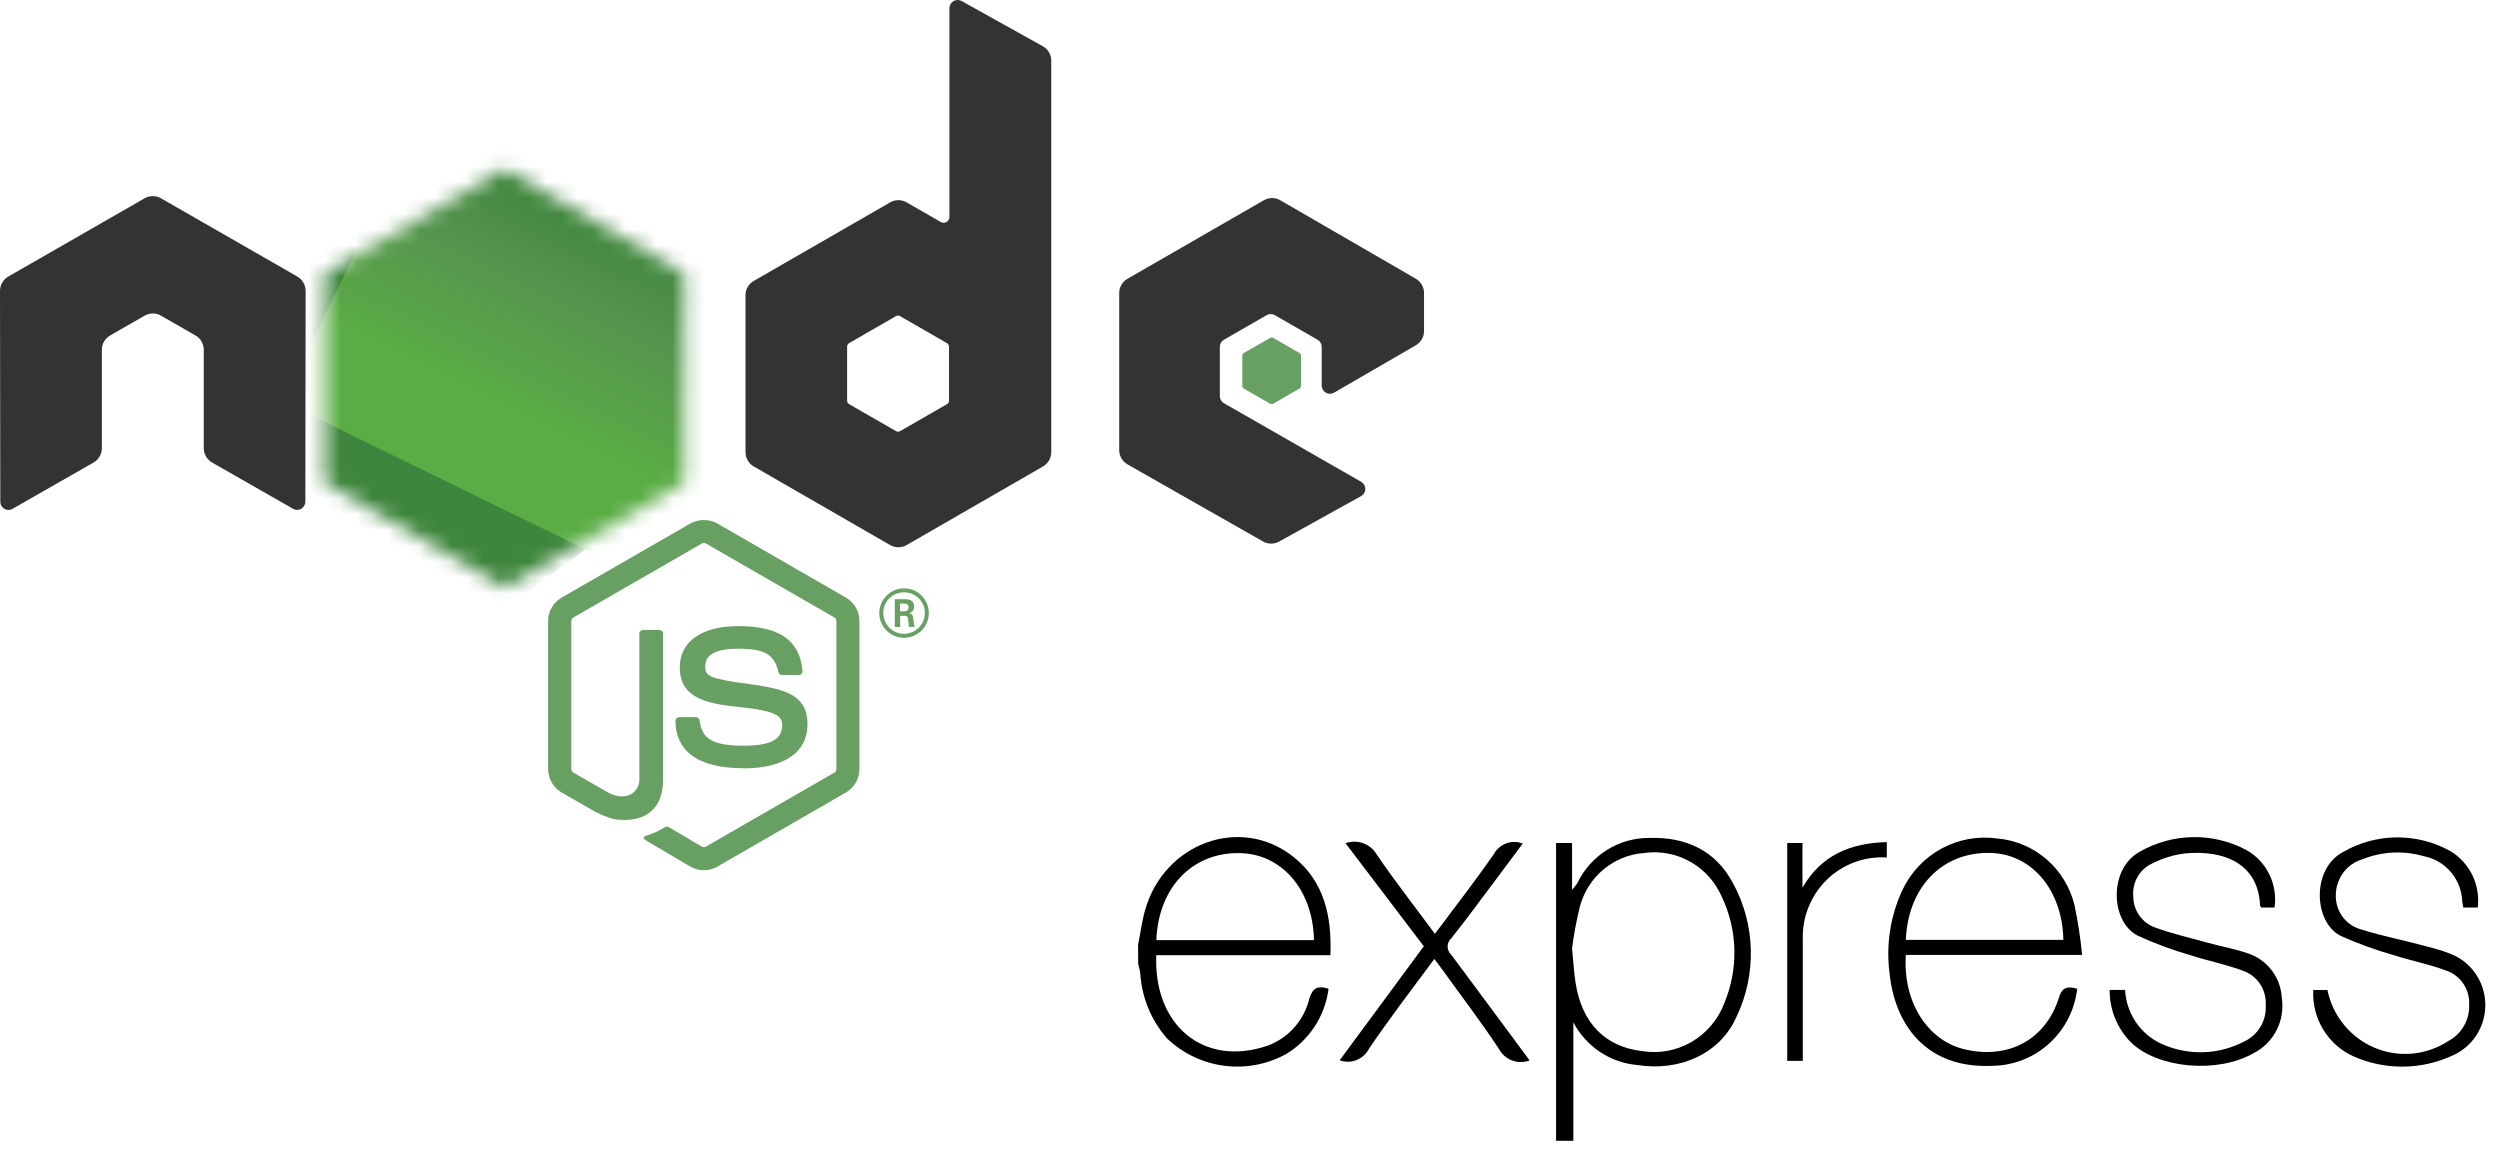 <svg width="158" height="73" viewBox="0 0 158 73" fill="none" xmlns="http://www.w3.org/2000/svg">
<g clip-path="url(#clip0)">
<path d="M44.483 55C44.186 55 43.891 54.922 43.631 54.773L40.917 53.17C40.512 52.944 40.71 52.864 40.843 52.818C41.384 52.629 41.494 52.586 42.07 52.259C42.131 52.225 42.21 52.237 42.272 52.274L44.357 53.508C44.432 53.548 44.539 53.548 44.609 53.508L52.737 48.827C52.812 48.784 52.861 48.697 52.861 48.607V39.249C52.861 39.155 52.812 39.072 52.735 39.026L44.61 34.348C44.535 34.304 44.435 34.304 44.36 34.348L36.237 39.026C36.158 39.07 36.108 39.157 36.108 39.247V48.605C36.108 48.695 36.157 48.78 36.235 48.823L38.46 50.106C39.669 50.709 40.407 49.998 40.407 49.283V40.047C40.407 39.915 40.511 39.813 40.643 39.813H41.673C41.801 39.813 41.907 39.915 41.907 40.047V49.287C41.907 50.895 41.028 51.819 39.5 51.819C39.03 51.819 38.66 51.819 37.626 51.311L35.494 50.085C34.967 49.781 34.642 49.212 34.642 48.605V39.247C34.642 38.638 34.967 38.069 35.494 37.769L43.63 33.086C44.145 32.795 44.828 32.795 45.339 33.086L53.465 37.771C53.99 38.073 54.317 38.64 54.317 39.249V48.607C54.317 49.214 53.99 49.781 53.465 50.085L45.339 54.769C45.078 54.919 44.783 54.996 44.482 54.996" fill="#689F63"/>
<path d="M46.994 48.551C43.438 48.551 42.692 46.923 42.692 45.556C42.692 45.426 42.797 45.323 42.928 45.323H43.978C44.093 45.323 44.191 45.407 44.209 45.521C44.368 46.589 44.84 47.127 46.991 47.127C48.704 47.127 49.432 46.741 49.432 45.835C49.432 45.313 49.224 44.925 46.563 44.665C44.338 44.446 42.962 43.957 42.962 42.181C42.962 40.544 44.346 39.57 46.663 39.57C49.265 39.57 50.555 40.471 50.718 42.408C50.724 42.475 50.7 42.54 50.655 42.589C50.61 42.635 50.547 42.664 50.482 42.664H49.426C49.316 42.664 49.22 42.587 49.198 42.481C48.944 41.358 48.329 40.999 46.659 40.999C44.789 40.999 44.572 41.649 44.572 42.136C44.572 42.727 44.828 42.899 47.351 43.232C49.849 43.563 51.035 44.03 51.035 45.782C51.035 47.548 49.558 48.561 46.983 48.561L46.994 48.551ZM56.882 38.636H57.155C57.379 38.636 57.422 38.48 57.422 38.389C57.422 38.149 57.257 38.149 57.165 38.149H56.884L56.882 38.636ZM56.551 37.869H57.155C57.362 37.869 57.769 37.869 57.769 38.332C57.769 38.654 57.562 38.721 57.438 38.762C57.68 38.778 57.696 38.937 57.729 39.16C57.745 39.3 57.771 39.541 57.82 39.623H57.448C57.438 39.541 57.381 39.095 57.381 39.071C57.356 38.971 57.322 38.922 57.198 38.922H56.891V39.625H56.551V37.869ZM55.824 38.742C55.824 39.468 56.412 40.057 57.135 40.057C57.863 40.057 58.451 39.456 58.451 38.742C58.451 38.013 57.855 37.434 57.133 37.434C56.42 37.434 55.822 38.005 55.822 38.74L55.824 38.742ZM58.703 38.746C58.703 39.606 57.997 40.309 57.137 40.309C56.282 40.309 55.57 39.615 55.57 38.746C55.57 37.861 56.298 37.183 57.137 37.183C57.981 37.183 58.701 37.863 58.701 38.746" fill="#689F63"/>
<path fill-rule="evenodd" clip-rule="evenodd" d="M19.315 18.382C19.315 18.009 19.117 17.666 18.794 17.48L10.177 12.533C10.031 12.447 9.868 12.403 9.703 12.397H9.614C9.449 12.403 9.286 12.447 9.138 12.533L0.521 17.48C0.2 17.667 0 18.01 0 18.383L0.019 31.709C0.019 31.893 0.115 32.066 0.277 32.157C0.436 32.255 0.635 32.255 0.794 32.157L5.917 29.23C6.24 29.038 6.438 28.698 6.438 28.329V22.103C6.438 21.732 6.635 21.389 6.958 21.204L9.139 19.951C9.3 19.857 9.478 19.811 9.659 19.811C9.838 19.811 10.02 19.857 10.177 19.951L12.357 21.203C12.68 21.388 12.878 21.731 12.878 22.103V28.328C12.878 28.697 13.078 29.038 13.4 29.229L18.519 32.154C18.68 32.25 18.88 32.25 19.04 32.154C19.198 32.063 19.298 31.89 19.298 31.706L19.315 18.382ZM59.978 25.32C59.978 25.413 59.928 25.499 59.847 25.545L56.888 27.247C56.807 27.293 56.708 27.293 56.628 27.247L53.668 25.545C53.586 25.499 53.537 25.413 53.537 25.32V21.911C53.537 21.818 53.586 21.732 53.666 21.685L56.624 19.98C56.705 19.933 56.805 19.933 56.886 19.98L59.846 21.685C59.928 21.732 59.977 21.818 59.977 21.911L59.978 25.32ZM60.777 0.066C60.616 -0.024 60.419 -0.021 60.26 0.071C60.101 0.165 60.003 0.335 60.003 0.52V13.715C60.003 13.845 59.934 13.965 59.821 14.03C59.709 14.095 59.57 14.095 59.457 14.03L57.298 12.79C56.977 12.604 56.581 12.604 56.258 12.79L47.638 17.754C47.316 17.938 47.117 18.281 47.117 18.651V28.582C47.117 28.953 47.316 29.294 47.638 29.481L56.258 34.449C56.58 34.633 56.976 34.633 57.299 34.449L65.919 29.479C66.241 29.292 66.44 28.951 66.44 28.58V3.829C66.44 3.453 66.235 3.106 65.905 2.922L60.777 0.066ZM89.482 21.821C89.803 21.635 90 21.293 90 20.923V18.516C90 18.146 89.802 17.804 89.482 17.618L80.916 12.657C80.593 12.47 80.196 12.47 79.873 12.657L71.255 17.62C70.931 17.807 70.734 18.148 70.734 18.519V28.446C70.734 28.82 70.935 29.165 71.259 29.35L79.822 34.22C80.137 34.401 80.524 34.403 80.843 34.226L86.023 31.353C86.186 31.262 86.29 31.089 86.29 30.903C86.29 30.716 86.19 30.541 86.027 30.45L77.356 25.485C77.193 25.393 77.094 25.221 77.094 25.036V21.922C77.094 21.736 77.191 21.564 77.354 21.472L80.052 19.919C80.212 19.826 80.41 19.826 80.57 19.919L83.27 21.472C83.431 21.563 83.531 21.736 83.531 21.921V24.369C83.531 24.553 83.63 24.726 83.791 24.819C83.952 24.911 84.151 24.911 84.312 24.817L89.482 21.821Z" fill="#333333"/>
<path fill-rule="evenodd" clip-rule="evenodd" d="M80.268 21.356C80.329 21.32 80.406 21.32 80.468 21.356L82.122 22.308C82.184 22.344 82.222 22.41 82.222 22.481V24.387C82.222 24.458 82.184 24.524 82.122 24.56L80.468 25.512C80.406 25.548 80.329 25.548 80.268 25.512L78.615 24.56C78.552 24.524 78.514 24.458 78.514 24.387V22.481C78.514 22.41 78.55 22.344 78.613 22.308L80.268 21.356Z" fill="#689F63"/>
<mask id="mask0" mask-type="alpha" maskUnits="userSpaceOnUse" x="20" y="10" width="24" height="28">
<path d="M31.891 10.658L43.255 17.281V30.527L31.891 37.15L20.527 30.527V17.281L31.891 10.658Z" fill="#C4C4C4"/>
</mask>
<g mask="url(#mask0)">
<path d="M13.275 17.357V39.166H31.928V17.357H13.275Z" fill="url(#paint0_linear)"/>
<path d="M8.697 19.976L25.751 43.008L48.306 26.381L31.251 3.35L8.697 19.976Z" fill="url(#paint1_linear)"/>
<path d="M54.389 11.965L30.236 0.152L17.852 25.36L42.004 37.174L54.389 11.965Z" fill="url(#paint2_linear)"/>
</g>
</g>
<path d="M98.343 72.099V53.278H99.354V56.239C99.473 56.108 99.584 55.968 99.684 55.822C100.097 54.955 100.747 54.225 101.556 53.718C102.365 53.211 103.3 52.948 104.252 52.958C106.556 52.889 108.427 53.751 109.528 55.822C110.228 57.108 110.614 58.546 110.652 60.013C110.69 61.481 110.38 62.937 109.748 64.259C108.723 66.58 106.192 67.734 103.481 67.31C102.638 67.237 101.826 66.953 101.119 66.482C100.413 66.011 99.834 65.368 99.436 64.613V72.099H98.343ZM99.354 59.936C99.443 60.853 99.478 61.507 99.581 62.146C99.98 64.662 101.452 66.156 103.763 66.427C104.849 66.608 105.962 66.402 106.914 65.846C107.866 65.289 108.598 64.417 108.985 63.376C109.429 62.306 109.643 61.153 109.612 59.993C109.581 58.833 109.306 57.693 108.806 56.649C108.393 55.716 107.692 54.945 106.807 54.451C105.922 53.957 104.902 53.767 103.901 53.91C102.961 53.979 102.066 54.342 101.34 54.949C100.614 55.555 100.093 56.376 99.849 57.295C99.634 58.165 99.469 59.047 99.354 59.936Z" fill="black"/>
<path d="M131.279 62.494C131.126 63.819 130.501 65.043 129.522 65.937C128.543 66.832 127.275 67.337 125.955 67.359C121.717 67.574 119.729 64.731 119.413 61.451C119.193 59.67 119.479 57.862 120.238 56.239C120.767 55.125 121.632 54.211 122.709 53.627C123.786 53.044 125.019 52.822 126.23 52.993C127.381 53.092 128.471 53.553 129.348 54.313C130.225 55.073 130.842 56.092 131.114 57.226C131.329 58.258 131.488 59.303 131.589 60.353H120.451C120.245 63.328 121.827 65.718 124.07 66.295C126.863 66.99 129.25 65.767 130.116 63.084C130.309 62.396 130.66 62.299 131.279 62.494ZM120.451 59.401H130.405C130.343 56.232 128.39 53.938 125.741 53.904C122.742 53.855 120.582 56.065 120.451 59.401Z" fill="black"/>
<path d="M133.329 62.563H134.306C134.342 63.289 134.576 63.991 134.981 64.592C135.386 65.193 135.948 65.669 136.604 65.969C137.427 66.343 138.324 66.525 139.227 66.501C140.129 66.477 141.015 66.248 141.818 65.83C142.255 65.63 142.622 65.3 142.868 64.884C143.114 64.468 143.228 63.985 143.194 63.501C143.219 63.035 143.093 62.573 142.835 62.185C142.576 61.798 142.2 61.506 141.763 61.354C140.69 60.951 139.548 60.728 138.454 60.374C137.316 60.047 136.203 59.635 135.125 59.144C133.364 58.275 133.254 54.89 135.248 53.82C136.27 53.238 137.42 52.923 138.592 52.905C139.765 52.887 140.924 53.166 141.962 53.716C142.592 54.067 143.1 54.604 143.419 55.255C143.739 55.905 143.855 56.639 143.751 57.358H142.912C142.912 57.316 142.836 57.281 142.836 57.239C142.733 54.536 140.49 53.702 138.083 53.938C137.364 54.028 136.666 54.242 136.019 54.571C135.63 54.75 135.306 55.047 135.092 55.421C134.878 55.794 134.783 56.226 134.822 56.656C134.823 57.086 134.956 57.505 135.202 57.856C135.449 58.207 135.796 58.472 136.198 58.616C137.257 59.005 138.365 59.255 139.452 59.561C140.325 59.804 141.233 59.964 142.079 60.256C142.677 60.454 143.2 60.83 143.581 61.335C143.962 61.84 144.182 62.45 144.212 63.084C144.314 63.779 144.197 64.489 143.877 65.113C143.557 65.737 143.051 66.243 142.43 66.559C140.133 67.873 136.349 67.525 134.664 65.864C134.237 65.43 133.899 64.915 133.67 64.349C133.441 63.782 133.325 63.175 133.329 62.563Z" fill="black"/>
<path d="M156.594 57.358H155.679C155.679 57.233 155.631 57.121 155.617 57.017C155.602 56.324 155.352 55.658 154.909 55.129C154.465 54.6 153.856 54.241 153.182 54.112C151.91 53.743 150.553 53.809 149.322 54.3C148.836 54.441 148.408 54.737 148.101 55.144C147.795 55.551 147.627 56.047 147.623 56.558C147.606 57.061 147.761 57.553 148.062 57.953C148.363 58.353 148.791 58.636 149.274 58.755C150.65 59.185 152.06 59.45 153.457 59.839C153.909 59.949 154.355 60.086 154.791 60.249C155.443 60.484 156.009 60.913 156.416 61.479C156.822 62.045 157.051 62.721 157.071 63.42C157.091 64.119 156.902 64.808 156.528 65.396C156.155 65.985 155.614 66.446 154.977 66.719C154.006 67.165 152.954 67.4 151.888 67.411C150.822 67.422 149.765 67.207 148.786 66.782C147.981 66.431 147.301 65.839 146.838 65.086C146.376 64.333 146.153 63.455 146.199 62.57H146.585H147.094C147.259 63.377 147.617 64.13 148.135 64.765C148.654 65.401 149.318 65.899 150.07 66.216C150.822 66.534 151.639 66.662 152.451 66.588C153.263 66.515 154.045 66.243 154.729 65.795C155.146 65.576 155.492 65.241 155.726 64.83C155.96 64.418 156.073 63.948 156.05 63.474C156.071 63.007 155.94 62.546 155.678 62.161C155.417 61.776 155.037 61.488 154.599 61.34C153.526 60.937 152.384 60.721 151.29 60.367C150.145 60.045 149.026 59.638 147.94 59.151C146.22 58.296 146.082 54.939 148.043 53.869C149.077 53.262 150.249 52.936 151.445 52.923C152.641 52.909 153.82 53.209 154.867 53.792C155.466 54.154 155.948 54.683 156.255 55.316C156.561 55.949 156.679 56.658 156.594 57.358Z" fill="black"/>
<path d="M96.671 67.018C96.311 67.156 95.913 67.156 95.553 67.017C95.193 66.879 94.896 66.612 94.717 66.267C93.596 64.572 92.358 62.952 91.168 61.298L90.652 60.603C89.235 62.521 87.818 64.363 86.524 66.274C86.356 66.604 86.075 66.86 85.733 66.996C85.391 67.131 85.012 67.137 84.667 67.011L89.984 59.804L85.038 53.292C85.394 53.162 85.784 53.16 86.141 53.287C86.498 53.413 86.801 53.661 86.999 53.987C88.148 55.683 89.42 57.302 90.686 59.019C91.959 57.316 93.218 55.69 94.394 54.008C94.563 53.684 94.845 53.434 95.185 53.306C95.525 53.177 95.899 53.18 96.237 53.313L94.318 55.884C93.458 57.031 92.612 58.185 91.718 59.304C91.646 59.369 91.588 59.449 91.549 59.538C91.509 59.627 91.489 59.724 91.489 59.821C91.489 59.919 91.509 60.016 91.549 60.105C91.588 60.194 91.646 60.274 91.718 60.339C93.362 62.542 94.992 64.752 96.671 67.018Z" fill="black"/>
<path d="M119.247 53.222V54.195C118.552 54.149 117.854 54.251 117.2 54.494C116.545 54.737 115.949 55.116 115.448 55.607C114.948 56.097 114.555 56.689 114.294 57.342C114.034 57.995 113.912 58.697 113.937 59.401C113.937 61.69 113.937 63.979 113.937 66.267C113.937 66.511 113.937 66.754 113.937 67.046H112.953V53.278H113.916V56.1C115.106 54.042 116.943 53.278 119.247 53.222Z" fill="black"/>
<path d="M71.927 59.714C72.071 59.019 72.161 58.261 72.36 57.552C73.55 53.278 78.4 51.499 81.736 54.147C83.69 55.697 84.178 57.893 84.082 60.367H73.076C72.897 64.787 76.054 67.456 80.092 66.094C80.747 65.857 81.334 65.459 81.798 64.936C82.263 64.413 82.592 63.782 82.754 63.098C82.968 62.403 83.312 62.285 83.965 62.487C83.857 63.333 83.561 64.143 83.099 64.857C82.637 65.571 82.02 66.17 81.296 66.608C80.099 67.269 78.726 67.531 77.374 67.356C76.021 67.182 74.757 66.579 73.763 65.635C72.781 64.519 72.186 63.108 72.071 61.618C72.071 61.382 71.982 61.145 71.934 60.923C71.929 60.511 71.927 60.108 71.927 59.714ZM73.089 59.415H83.043C82.981 56.211 80.98 53.938 78.311 53.917C75.339 53.876 73.213 56.1 73.082 59.401L73.089 59.415Z" fill="black"/>
<defs>
<linearGradient id="paint0_linear" x1="13.282" y1="28.262" x2="31.932" y2="28.262" gradientUnits="userSpaceOnUse">
<stop offset="0.16" stop-color="#6BBF47"/>
<stop offset="0.38" stop-color="#79B461"/>
<stop offset="0.47" stop-color="#75AC64"/>
<stop offset="0.7" stop-color="#659E5A"/>
<stop offset="0.9" stop-color="#3E863D"/>
</linearGradient>
<linearGradient id="paint1_linear" x1="17.326" y1="31.624" x2="39.847" y2="14.948" gradientUnits="userSpaceOnUse">
<stop offset="0.57" stop-color="#3E863D"/>
<stop offset="0.72" stop-color="#619857"/>
<stop offset="1" stop-color="#76AC64"/>
</linearGradient>
<linearGradient id="paint2_linear" x1="42.306" y1="6.04" x2="29.966" y2="31.268" gradientUnits="userSpaceOnUse">
<stop offset="0.3" stop-color="#3E863D"/>
<stop offset="0.5" stop-color="#55934F"/>
<stop offset="0.8" stop-color="#5AAD45"/>
</linearGradient>
<clipPath id="clip0">
<rect width="90" height="55" fill="white"/>
</clipPath>
</defs>
</svg>
